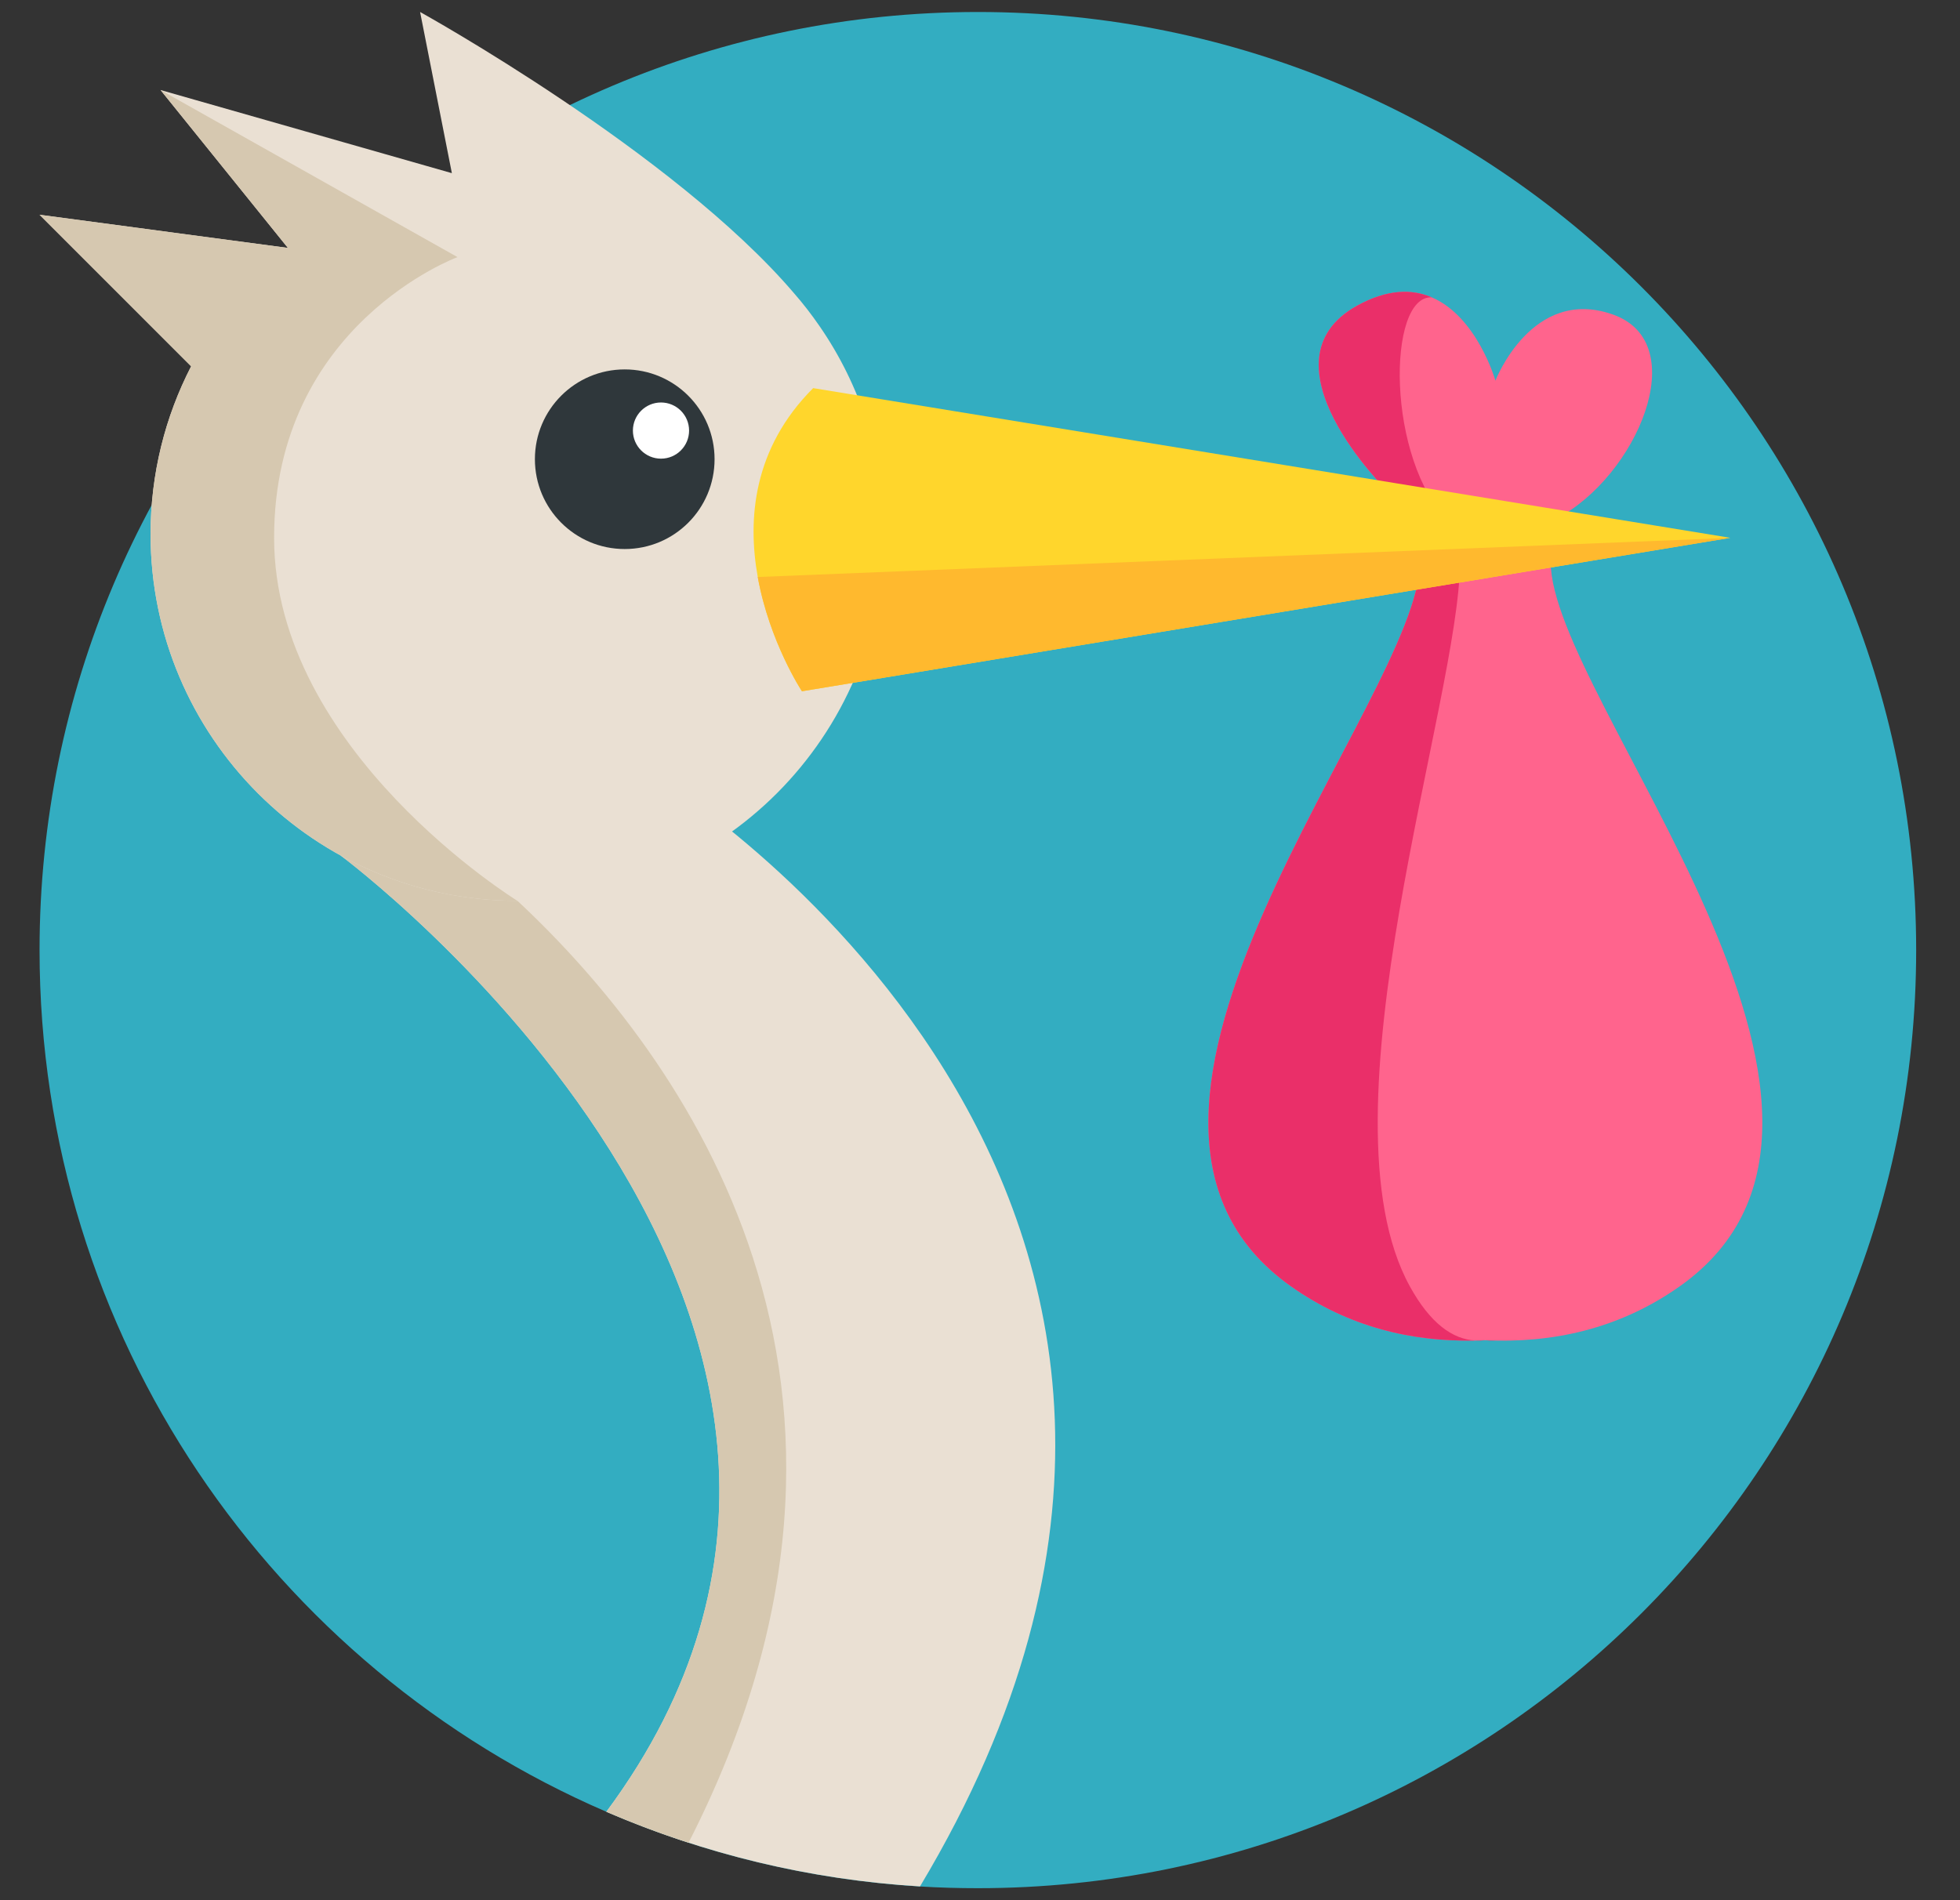 <svg width="33" height="32" viewBox="0 0 33 32" fill="none" xmlns="http://www.w3.org/2000/svg">
    <rect x="0" y="0" width="33" height="32" fill="#333333" stroke="none"/>
    <g clip-path="url(#clip0_9584_1629)">
        <path d="M32.262 16C32.262 24.725 25.189 31.798 16.464 31.798C16.137 31.798 15.812 31.789 15.489 31.769C14.138 31.687 12.831 31.434 11.592 31.032C11.121 30.88 10.659 30.705 10.209 30.511C4.595 28.089 0.666 22.503 0.666 16C0.666 7.275 7.739 0.202 16.464 0.202C25.189 0.202 32.262 7.275 32.262 16Z" fill="#33ADC1"/>
        <path d="M15.49 31.768C13.623 31.655 11.845 31.217 10.209 30.511C16.327 22.263 5.736 14.407 5.736 14.407L7.28 14.026L11.076 13.089C11.076 13.089 22.504 20.06 15.49 31.768Z" fill="#EAE0D3"/>
        <path d="M11.593 31.032C11.122 30.88 10.66 30.705 10.209 30.511C16.327 22.263 5.736 14.408 5.736 14.408L7.28 14.026C7.654 14.306 8.178 14.671 8.712 15.17C11.498 17.772 15.539 23.309 11.593 31.032Z" fill="#D6C8B0"/>
        <path d="M14.887 8.994C14.887 12.405 12.123 15.17 8.711 15.17C5.3 15.17 2.535 12.405 2.535 8.994C2.535 8.485 2.597 7.99 2.713 7.517C2.829 7.044 3 6.592 3.218 6.169L0.666 3.617L4.848 4.176L2.703 1.516L7.608 2.916L7.073 0.202C7.073 0.202 11.34 2.562 13.367 4.936C13.521 5.112 13.664 5.297 13.797 5.49C14.485 6.485 14.887 7.692 14.887 8.994Z" fill="#EAE0D3"/>
        <path d="M12.031 7.733C12.031 8.569 11.354 9.246 10.518 9.246C9.683 9.246 9.006 8.569 9.006 7.733C9.006 6.898 9.683 6.221 10.518 6.221C11.354 6.221 12.031 6.898 12.031 7.733Z" fill="#2F373B"/>
        <path d="M26.209 8.731C25.588 9.056 24.934 8.982 24.408 8.808C23.794 8.605 23.357 8.266 23.357 8.266C23.357 8.266 21.145 6.095 22.847 5.149C23.36 4.865 23.777 4.866 24.107 5.008H24.107C24.872 5.335 25.178 6.41 25.178 6.41C25.178 6.41 25.794 4.813 27.157 5.297C28.518 5.779 27.555 8.028 26.209 8.731Z" fill="#FF648D"/>
        <path d="M24.408 8.808C23.794 8.605 23.357 8.266 23.357 8.266C23.357 8.266 21.145 6.095 22.847 5.149C23.36 4.865 23.777 4.866 24.107 5.008C23.354 4.965 23.33 7.74 24.408 8.808Z" fill="#EA2F69"/>
        <path d="M11.602 7.251C11.602 7.512 11.39 7.724 11.129 7.724C10.868 7.724 10.656 7.512 10.656 7.251C10.656 6.99 10.868 6.778 11.129 6.778C11.39 6.778 11.602 6.99 11.602 7.251Z" fill="white"/>
        <path d="M23.909 9.463C23.909 11.767 17.638 18.762 21.734 21.661C22.758 22.386 23.889 22.622 25.009 22.57C26.128 22.623 27.258 22.386 28.283 21.661C32.379 18.762 26.108 11.767 26.108 9.463" fill="#FF648D"/>
        <path d="M24.839 22.575C23.774 22.598 22.707 22.35 21.734 21.661C17.638 18.762 23.909 11.767 23.909 9.463H24.581C24.581 11.767 22.144 18.762 23.736 21.661C24.083 22.292 24.46 22.553 24.839 22.575Z" fill="#EA2F69"/>
        <path d="M24.838 22.575C24.894 22.574 24.95 22.572 25.006 22.57C24.95 22.577 24.894 22.579 24.838 22.575Z" fill="#EA2F69"/>
        <path d="M25.178 22.575C25.122 22.579 25.066 22.577 25.01 22.57C25.066 22.572 25.122 22.574 25.178 22.575Z" fill="#EA2F69"/>
        <path d="M29.132 9.057L13.502 11.641C13.502 11.641 12.957 10.814 12.758 9.717C12.582 8.739 12.681 7.546 13.691 6.536L29.132 9.057Z" fill="#FFD62C"/>
        <path d="M29.131 9.058L13.502 11.641C13.502 11.641 12.956 10.814 12.758 9.717L29.131 9.058Z" fill="#FFB92E"/>
        <path d="M8.711 15.17C5.3 15.17 2.535 12.405 2.535 8.994C2.535 8.485 2.597 7.99 2.713 7.517C2.829 7.044 3 6.592 3.218 6.169L0.666 3.616L4.848 4.175L2.703 1.516L7.703 4.33C7.703 4.33 4.615 5.465 4.615 9.057C4.615 12.65 8.711 15.17 8.711 15.17Z" fill="#D6C8B0"/>
    </g>
    <defs>
        <clipPath id="clip0_9584_1629">
            <rect width="31.596" height="31.596" fill="white" transform="translate(0.666 0.202)"/>
        </clipPath>
    </defs>
</svg>
